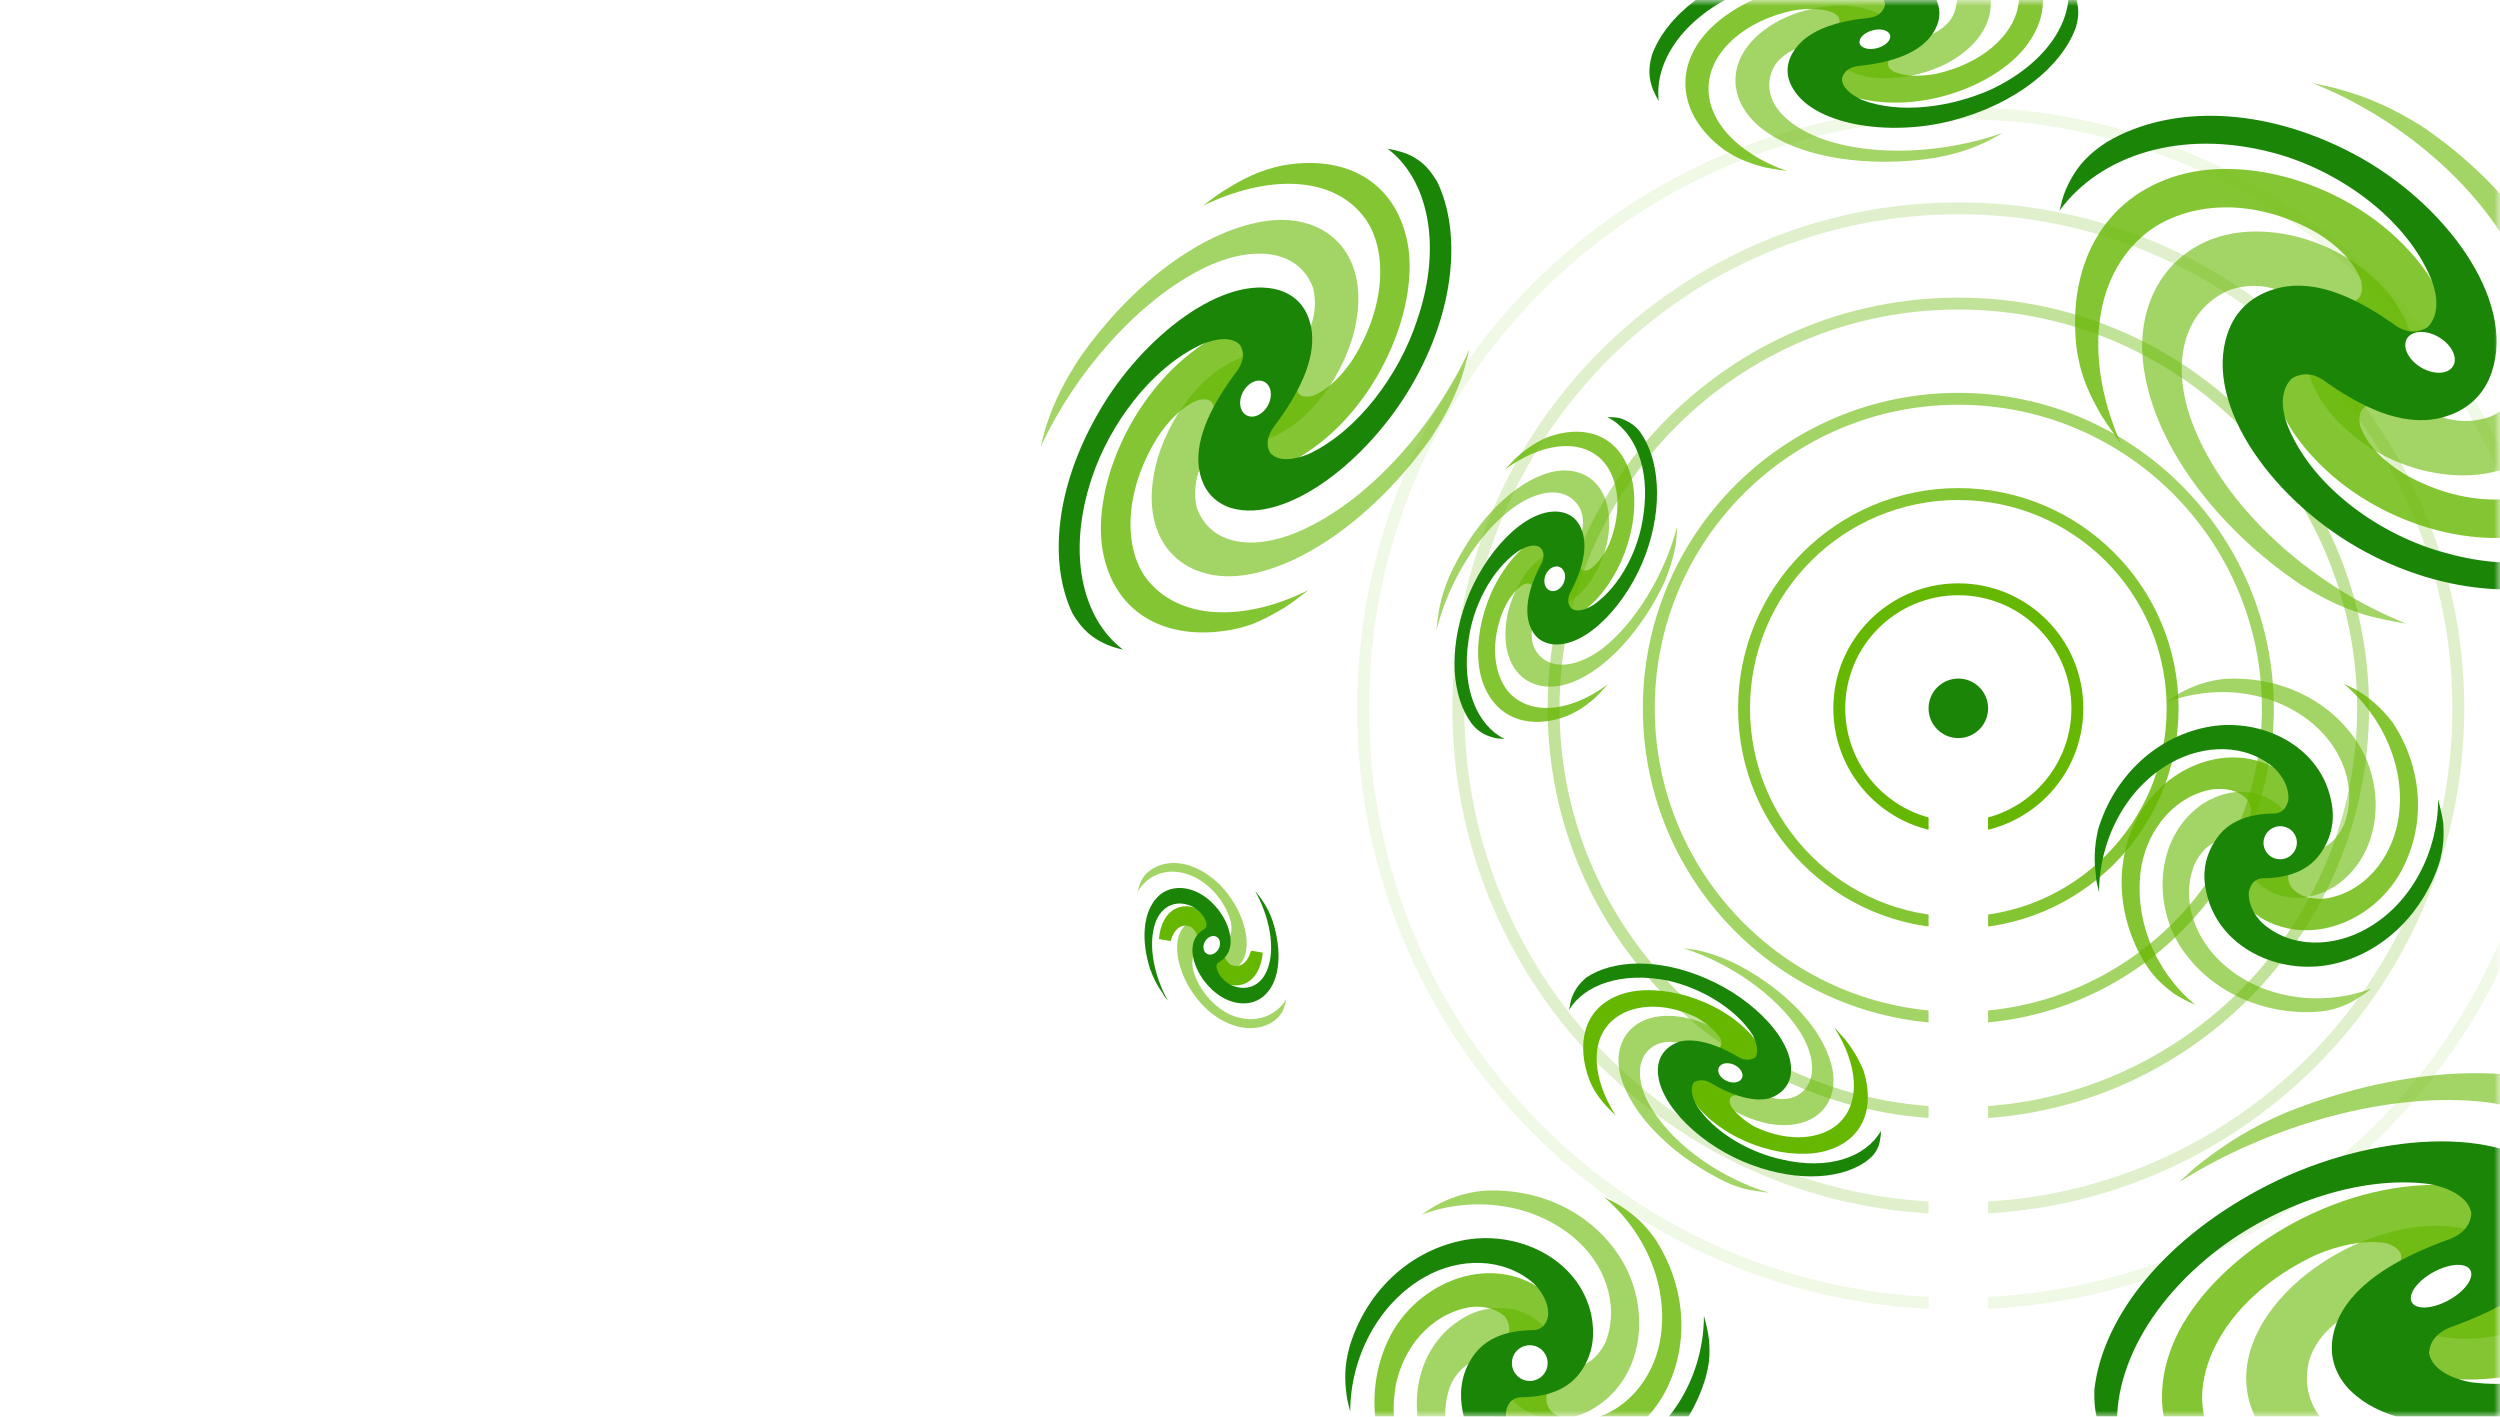 <svg width="210" height="119" viewBox="0 0 210 119" fill="none" xmlns="http://www.w3.org/2000/svg">
<mask id="mask0" mask-type="alpha" maskUnits="userSpaceOnUse" x="0" y="0" width="210" height="119">
<rect width="210" height="119" fill="#C4C4C4"/>
</mask>
<g mask="url(#mask0)">
<g filter="url(#filter0_d)">
<path d="M159 121C192.689 121 220 93.689 220 60C220 26.311 192.689 -1 159 -1C125.311 -1 98 26.311 98 60C98 93.689 125.311 121 159 121Z" fill="white"/>
</g>
<path d="M174.5 59.5C174.5 65.023 170.023 69.5 164.5 69.5C158.977 69.5 154.5 65.023 154.5 59.5C154.5 53.977 158.977 49.5 164.5 49.5C170.023 49.5 174.5 53.977 174.5 59.5Z" stroke="#66B700" stroke-miterlimit="10"/>
<path d="M182.5 59.5C182.5 69.441 174.441 77.5 164.5 77.5C154.559 77.5 146.5 69.441 146.5 59.5C146.5 49.559 154.559 41.5 164.5 41.5C174.441 41.5 182.5 49.559 182.5 59.5Z" stroke="#66B700" stroke-opacity="0.8" stroke-miterlimit="10"/>
<path d="M190.5 59.5C190.5 73.859 178.859 85.5 164.5 85.5C150.141 85.5 138.5 73.859 138.5 59.5C138.5 45.141 150.141 33.5 164.5 33.5C178.859 33.5 190.5 45.141 190.5 59.5Z" stroke="#66B700" stroke-opacity="0.6" stroke-miterlimit="10"/>
<path d="M198.5 59.5C198.5 78.278 183.278 93.5 164.5 93.5C145.722 93.5 130.5 78.278 130.5 59.5C130.5 40.722 145.722 25.5 164.5 25.5C183.278 25.5 198.5 40.722 198.5 59.5Z" stroke="#66B700" stroke-opacity="0.4" stroke-miterlimit="10"/>
<path d="M206.5 59.5C206.5 82.696 187.696 101.5 164.5 101.5C141.304 101.5 122.5 82.696 122.5 59.5C122.5 36.304 141.304 17.5 164.5 17.5C187.696 17.5 206.5 36.304 206.5 59.5Z" stroke="#66B700" stroke-opacity="0.2" stroke-miterlimit="10"/>
<path d="M214.5 59.5C214.5 87.114 192.114 109.5 164.5 109.5C136.886 109.5 114.5 87.114 114.5 59.5C114.5 31.886 136.886 9.5 164.5 9.5C192.114 9.5 214.5 31.886 214.5 59.5Z" stroke="#66B700" stroke-opacity="0.1" stroke-miterlimit="10"/>
<g filter="url(#filter1_d)">
<path d="M123.427 29.34C123.216 30.266 122.917 31.338 122.619 32.16C121.89 34.024 121.282 35.11 120.289 36.664C116.129 42.614 110.121 47.395 104.719 48.281C99.318 49.167 95.322 45.34 97.221 38.569C97.834 36.484 98.991 34.328 100.721 32.468C103.159 29.936 105.647 29.389 107.823 29.605C108.572 29.608 109.223 28.95 109.771 28.129C110.542 26.691 110.564 25.25 110.304 24.19C109.041 20.817 105.056 20.607 101.15 22.5C95.579 25.238 90.27 31.345 87.418 37.538C87.612 36.803 87.688 36.348 87.941 35.599C88.553 33.764 89.34 32.135 90.703 30.053C94.863 24.102 100.723 19.483 106.125 18.597C111.526 17.711 115.522 21.538 113.623 28.309C113.01 30.394 111.853 32.55 110.123 34.41C107.685 36.942 105.197 37.489 103.022 37.273C102.272 37.27 101.621 37.928 101.073 38.749C100.302 40.187 100.28 41.628 100.54 42.688C101.804 46.061 105.788 46.272 109.694 44.378C115.339 41.684 120.588 35.592 123.427 29.34Z" fill="#66B700" fill-opacity="0.6"/>
<path d="M109.904 49.57C109.063 50.213 108.177 50.93 107.455 51.294C105.818 52.257 104.846 52.62 103.477 52.893C98.163 53.882 93.762 51.715 92.683 46.548C91.605 41.381 94.761 33.367 100.663 29.174C102.522 27.844 104.349 27.147 106.083 27.347C108.405 27.652 109.012 29.875 108.912 32.522C108.981 33.316 109.569 33.422 110.276 33.249C111.587 32.74 112.828 31.437 113.688 30.103C116.503 25.543 116.496 20.925 114.684 18.373C112.04 14.713 106.526 14.628 101.057 17.279C101.692 16.811 102.105 16.46 102.754 16.052C104.377 15.03 105.762 14.316 107.661 13.913C112.916 12.938 117.141 15.149 118.205 20.257C119.269 25.365 116.142 33.497 110.24 37.69C108.381 39.019 106.554 39.716 104.82 39.517C102.498 39.212 101.89 36.988 101.991 34.342C101.921 33.547 101.334 33.442 100.627 33.615C99.316 34.123 98.074 35.426 97.215 36.76C94.399 41.321 94.407 45.938 96.218 48.491C98.922 52.136 104.45 52.28 109.904 49.57Z" fill="#66B700" fill-opacity="0.8"/>
<path d="M116.551 12.485C117.271 12.62 118.005 12.815 118.504 13.067C119.648 13.661 120.116 14.296 120.729 15.269C122.767 19.514 122.251 26.07 118.559 32.406C114.868 38.741 108.048 44.032 103.408 42.672C101.984 42.209 100.974 41.146 100.703 39.277C100.377 36.672 101.92 33.797 103.948 31.116C104.54 30.222 104.499 29.545 104.178 28.999C103.491 28.231 102.166 28.431 100.973 28.911C96.655 30.905 93.206 35.683 91.729 40.102C89.596 46.43 90.893 51.98 94.337 54.57C93.808 54.45 93.47 54.345 92.986 54.152C91.797 53.632 90.948 52.966 90.101 51.55C88.063 47.305 88.622 40.926 92.314 34.59C95.947 28.269 102.825 22.964 107.48 24.383C108.904 24.845 109.914 25.909 110.184 27.778C110.51 30.382 108.967 33.257 106.94 35.939C106.347 36.833 106.388 37.51 106.709 38.055C107.397 38.823 108.721 38.624 109.915 38.144C114.115 36.179 117.564 31.401 119.026 26.922C121.218 20.58 119.921 15.03 116.551 12.485Z" fill="#1B8508"/>
</g>
<g filter="url(#filter2_d)">
<rect width="5" height="69" transform="matrix(-1 0 0 1 167 57)" fill="white"/>
</g>
<g filter="url(#filter3_d)">
<path d="M168.2 11.171C167.564 11.551 166.869 11.927 166.242 12.185C164.864 12.755 163.935 12.992 162.578 13.259C157.17 14.086 151.386 13.366 148.099 10.88C144.813 8.395 144.807 4.261 149.426 1.736C150.878 0.989 152.615 0.506 154.563 0.464C157.237 0.474 158.804 1.499 159.862 2.851C160.259 3.244 160.989 3.236 161.668 3.103C162.847 2.762 163.69 2.032 164.045 1.328C165.195 -1.142 163.287 -3.346 160.151 -4.544C155.767 -6.136 149.667 -5.846 144.802 -4.129C145.308 -4.396 145.628 -4.616 146.129 -4.824C147.451 -5.458 148.756 -5.85 150.605 -6.204C156.014 -7.03 161.551 -6.267 164.902 -3.838C168.189 -1.352 168.195 2.782 163.576 5.307C162.124 6.053 160.387 6.536 158.439 6.579C155.765 6.569 154.197 5.544 153.14 4.191C152.742 3.798 152.012 3.806 151.334 3.94C150.155 4.28 149.312 5.01 148.957 5.714C147.807 8.184 149.715 10.389 152.851 11.587C157.23 13.239 163.335 12.888 168.2 11.171Z" fill="#66B700" fill-opacity="0.6"/>
<path d="M150.098 14.367C149.316 14.25 148.474 14.129 147.878 13.964C146.508 13.562 145.804 13.207 144.932 12.659C141.637 10.294 140.494 6.747 142.734 3.503C144.973 0.26 150.992 -2.285 156.331 -1.293C158.011 -0.99 159.363 -0.346 160.14 0.683C161.193 2.096 160.294 3.612 158.803 4.903C158.405 5.36 158.621 5.741 159.087 6.017C160.029 6.45 161.368 6.424 162.599 6.209C166.552 5.338 169.033 2.964 169.505 0.627C170.172 -2.729 167.349 -5.729 163.025 -7.316C163.626 -7.212 163.988 -7.186 164.585 -7.022C166.019 -6.675 167.085 -6.295 168.303 -5.478C171.598 -3.113 172.685 0.369 170.385 3.608C168.146 6.851 162.127 9.397 156.788 8.405C155.108 8.102 153.756 7.457 152.979 6.429C151.925 5.016 152.825 3.5 154.316 2.209C154.713 1.751 154.498 1.371 154.031 1.094C153.09 0.662 151.751 0.687 150.519 0.903C146.566 1.773 144.085 4.148 143.613 6.485C142.951 9.78 145.77 12.84 150.098 14.367Z" fill="#66B700" fill-opacity="0.8"/>
<path d="M173.723 -1.38C173.995 -0.935 174.323 -0.425 174.417 -0.053C174.655 0.876 174.611 1.481 174.369 2.314C173.157 5.631 169.285 8.757 163.958 10.137C158.631 11.516 152.139 10.502 150.49 7.223C149.955 6.211 150.038 5.062 150.907 3.97C152.113 2.415 154.532 1.738 157.042 1.493C157.841 1.368 158.174 0.967 158.33 0.492C158.386 -0.294 157.579 -0.9 156.698 -1.328C153.446 -2.595 149.082 -1.936 145.816 -0.469C141.222 1.693 138.957 5.299 139.336 8.487C139.12 8.107 139.012 7.917 138.857 7.541C138.498 6.603 138.434 5.808 138.763 4.616C139.974 1.299 143.777 -1.71 149.104 -3.09C154.431 -4.469 160.924 -3.455 162.572 -0.176C163.107 0.835 163.025 1.984 162.156 3.077C160.95 4.632 158.53 5.309 156.02 5.553C155.221 5.678 154.888 6.08 154.733 6.555C154.676 7.341 155.484 7.946 156.365 8.375C159.617 9.642 163.98 8.983 167.247 7.516C171.84 5.354 174.162 1.813 173.723 -1.38Z" fill="#1B8508"/>
</g>
<g filter="url(#filter4_d)">
<path d="M228.674 116.147C227.757 117.043 226.733 118.002 225.797 118.621C223.667 120.153 222.186 120.947 219.988 121.87C211.103 125.404 201.021 126.396 194.452 123.535C187.85 120.621 186.247 113.561 193.156 107.508C195.375 105.635 198.092 104.12 201.386 103.348C205.89 102.301 209.033 103.49 211.296 105.266C212.111 105.798 213.32 105.524 214.456 105.004C216.367 103.96 217.463 102.383 217.82 101.022C218.856 96.383 214.645 93.368 208.937 92.597C200.787 91.596 190.608 94.517 183.032 99.304C183.797 98.641 184.186 98.197 185.036 97.556C187.081 96.001 189.059 94.702 192.125 93.415C201.01 89.881 210.707 88.97 217.308 91.884C223.91 94.799 225.513 101.858 218.604 107.912C216.385 109.785 213.668 111.3 210.374 112.072C205.87 113.118 202.726 111.929 200.464 110.154C199.649 109.621 198.44 109.895 197.304 110.415C195.393 111.46 194.297 113.036 193.939 114.398C192.904 119.037 197.114 122.052 202.823 122.822C210.896 123.941 221.129 120.988 228.674 116.147Z" fill="#66B700" fill-opacity="0.6"/>
<path d="M199.277 128.712C197.921 128.856 196.394 128.956 195.328 128.858C192.866 128.712 191.536 128.408 189.794 127.769C183.202 124.994 179.916 119.493 182.477 113.027C185.038 106.56 194.225 99.968 203.703 99.545C206.649 99.409 209.277 99.962 210.989 101.411C213.291 103.38 212.34 106.313 210.407 109.171C209.853 110.071 210.476 110.644 211.389 110.974C213.167 111.304 215.477 110.819 217.428 109.967C223.864 106.928 227.049 101.898 226.916 97.725C226.643 91.833 220.664 87.763 212.685 86.806C213.741 86.765 214.404 86.666 215.407 86.656C217.945 86.686 219.969 86.944 222.338 87.793C228.93 90.569 232.014 95.971 229.422 102.384C226.829 108.797 217.674 115.443 208.196 115.866C205.25 116.002 202.621 115.449 200.91 113.999C198.608 112.031 199.559 109.098 201.491 106.24C202.046 105.339 201.423 104.767 200.51 104.436C198.732 104.106 196.422 104.591 194.471 105.443C188.035 108.483 184.85 113.513 184.983 117.686C185.318 123.685 191.298 127.755 199.277 128.712Z" fill="#66B700" fill-opacity="0.8"/>
<path d="M233.216 92.603C233.87 93.23 234.587 93.963 234.91 94.639C235.703 96.121 235.829 97.2 235.759 98.681C235.015 104.807 229.719 111.647 221.112 116.027C212.506 120.407 201.188 121.256 197.052 116.397C195.78 114.835 195.461 112.933 196.458 110.693C197.955 107.585 201.724 105.528 205.837 104.061C207.113 103.532 207.56 102.694 207.591 101.884C207.339 100.59 205.781 99.772 204.088 99.464C198.07 98.658 190.859 101.358 185.982 105.216C179.091 110.683 176.566 117.705 178.414 122.964C177.961 122.436 177.634 122.123 177.236 121.564C176.335 120.145 175.828 118.784 175.938 116.631C176.682 110.505 181.911 103.92 190.518 99.54C199.124 95.16 210.442 94.311 214.578 99.17C215.85 100.732 216.169 102.635 215.173 104.874C213.675 107.982 209.906 110.04 205.793 111.506C204.517 112.036 204.07 112.873 204.039 113.684C204.291 114.977 205.85 115.796 207.542 116.103C213.56 116.91 220.771 114.209 225.648 110.351C232.539 104.885 235.096 97.916 233.216 92.603Z" fill="#1B8508"/>
</g>
<g filter="url(#filter5_d)">
<path d="M140.881 44.228C140.856 44.77 140.825 45.447 140.72 45.958C140.504 47.116 140.227 47.836 139.826 48.876C137.99 52.809 134.954 56.281 131.919 57.363C128.828 58.47 126.089 56.635 126.497 52.473C126.639 51.15 127.107 49.814 127.926 48.521C129.066 46.755 130.476 46.195 131.812 46.066C132.249 46.005 132.569 45.531 132.785 44.971C133.099 44.035 132.976 43.161 132.675 42.631C131.592 40.79 129.271 41.091 127.109 42.648C124.104 44.845 121.634 48.993 120.667 52.939C120.716 52.453 120.728 52.182 120.802 51.751C120.963 50.618 121.228 49.572 121.862 48.162C123.698 44.229 126.617 40.943 129.708 39.835C132.799 38.728 135.538 40.564 135.13 44.725C134.988 46.049 134.52 47.385 133.701 48.677C132.561 50.444 131.151 51.003 129.815 51.132C129.378 51.194 129.058 51.668 128.842 52.228C128.528 53.163 128.651 54.038 128.952 54.567C130.035 56.408 132.356 56.107 134.518 54.55C137.387 52.347 139.857 48.199 140.881 44.228Z" fill="#66B700" fill-opacity="0.6"/>
<path d="M135.034 57.506C134.634 57.949 134.147 58.497 133.808 58.78C132.934 59.5 132.404 59.801 131.629 60.146C128.618 61.284 125.805 60.476 124.636 57.545C123.467 54.615 124.485 49.585 127.478 46.465C128.444 45.505 129.423 44.871 130.458 44.81C131.818 44.736 132.44 45.986 132.667 47.544C132.808 48.012 133.135 48 133.523 47.828C134.194 47.397 134.804 46.529 135.198 45.624C136.393 42.639 135.865 39.954 134.541 38.618C132.646 36.74 129.364 37.268 126.415 39.44C126.729 39.102 126.957 38.868 127.271 38.529C128.121 37.754 128.878 37.219 129.931 36.751C132.942 35.613 135.699 36.445 136.813 39.401C137.982 42.331 136.964 47.361 133.971 50.481C133.004 51.441 132.025 52.075 130.991 52.136C129.63 52.209 129.009 50.96 128.782 49.402C128.64 48.934 128.314 48.946 127.926 49.118C127.255 49.549 126.645 50.417 126.251 51.322C125.056 54.307 125.584 56.992 126.907 58.328C128.858 60.182 132.084 59.678 135.034 57.506Z" fill="#66B700" fill-opacity="0.8"/>
<path d="M135.004 35.029C135.41 35.048 135.872 35.042 136.192 35.165C136.912 35.442 137.306 35.732 137.719 36.212C139.38 38.459 139.742 42.412 138.251 46.524C136.76 50.636 133.274 54.439 130.411 54.118C129.494 53.995 128.811 53.502 128.454 52.4C128.005 50.941 128.554 49.039 129.503 47.291C129.774 46.706 129.657 46.293 129.398 46.01C128.9 45.634 128.155 45.899 127.484 46.33C125.211 47.936 123.684 51.069 123.338 53.876C122.776 57.84 124.074 60.913 126.383 62.077C126.032 62.034 125.841 62.052 125.545 61.984C124.794 61.787 124.21 61.516 123.619 60.783C121.957 58.536 121.645 54.694 123.136 50.582C124.627 46.47 128.113 42.667 130.975 42.988C131.893 43.111 132.576 43.604 132.932 44.706C133.381 46.165 132.833 48.067 131.884 49.815C131.613 50.4 131.73 50.813 131.988 51.096C132.487 51.472 133.232 51.207 133.903 50.776C136.175 49.17 137.703 46.037 138.049 43.23C138.635 39.321 137.312 36.193 135.004 35.029Z" fill="#1B8508"/>
</g>
<g filter="url(#filter6_d)">
<path d="M148.612 100.204C148.014 100.118 147.417 100.033 146.905 99.948C145.795 99.692 145.027 99.35 144.088 98.838C140.248 96.79 137.09 93.632 136.151 90.474C135.298 87.402 137.261 84.756 141.357 85.439C142.637 85.695 143.918 86.207 145.198 87.06C146.819 88.341 147.331 89.706 147.417 91.072C147.502 91.498 147.929 91.84 148.441 92.096C149.38 92.437 150.233 92.352 150.831 92.096C152.708 91.157 152.538 88.767 151.172 86.633C149.209 83.561 145.198 80.83 141.357 79.635C141.784 79.72 142.04 79.72 142.552 79.806C143.662 80.062 144.686 80.403 146.051 81.086C149.892 83.134 152.964 86.207 153.818 89.365C154.671 92.437 152.708 95.083 148.612 94.4C147.331 94.144 146.051 93.632 144.771 92.778C143.149 91.498 142.637 90.133 142.552 88.767C142.467 88.341 142.04 87.999 141.528 87.743C140.589 87.402 139.736 87.487 139.138 87.743C137.261 88.682 137.431 91.072 138.797 93.205C140.76 96.363 144.686 99.009 148.612 100.204Z" fill="#66B700" fill-opacity="0.6"/>
<path d="M135.724 93.717C135.298 93.291 134.785 92.778 134.529 92.437C133.847 91.584 133.591 90.986 133.335 90.218C132.396 87.146 133.335 84.415 136.322 83.476C139.309 82.537 144.259 83.817 147.075 86.889C147.929 87.914 148.526 88.938 148.526 89.962C148.526 91.328 147.246 91.84 145.71 92.01C145.283 92.096 145.198 92.437 145.368 92.864C145.795 93.547 146.649 94.229 147.417 94.656C150.319 96.022 152.964 95.68 154.415 94.4C156.378 92.608 156.037 89.365 154.074 86.292C154.415 86.633 154.586 86.89 154.927 87.231C155.61 88.084 156.122 88.938 156.549 89.962C157.488 93.034 156.549 95.68 153.562 96.619C150.575 97.558 145.625 96.278 142.808 93.205C141.955 92.181 141.357 91.157 141.357 90.133C141.357 88.767 142.637 88.255 144.174 88.084C144.6 87.999 144.686 87.658 144.515 87.231C144.088 86.548 143.235 85.865 142.467 85.439C139.565 84.073 136.919 84.415 135.468 85.695C133.505 87.402 133.761 90.645 135.724 93.717Z" fill="#66B700"/>
<path d="M158 94.998C158 95.424 157.915 95.851 157.829 96.192C157.573 96.875 157.232 97.217 156.634 97.643C154.33 99.18 150.404 99.265 146.393 97.558C142.381 95.851 138.797 92.181 139.309 89.365C139.48 88.511 140.077 87.828 141.101 87.487C142.552 87.146 144.43 87.828 146.137 88.853C146.649 89.109 147.075 89.023 147.417 88.853C147.758 88.426 147.588 87.658 147.246 86.975C145.795 84.671 142.808 82.964 140.077 82.366C136.236 81.598 133.079 82.708 131.798 84.841C131.884 84.5 131.884 84.329 131.969 83.988C132.225 83.22 132.566 82.708 133.249 82.11C135.554 80.574 139.394 80.489 143.32 82.195C147.332 83.902 150.916 87.572 150.404 90.389C150.233 91.242 149.636 91.925 148.612 92.266C147.161 92.608 145.283 91.925 143.576 90.901C143.064 90.645 142.637 90.73 142.296 90.901C141.955 91.328 142.125 92.096 142.467 92.778C143.918 95.083 146.905 96.79 149.636 97.387C153.562 98.326 156.72 97.217 158 94.998Z" fill="#1B8508"/>
</g>
<g filter="url(#filter7_d)">
<path d="M137.247 127.011C136.702 127.436 136.035 127.86 135.55 128.103C134.337 128.649 133.549 128.83 132.397 129.012C127.789 129.316 123.12 127.315 120.573 123.313C118.027 119.311 118.512 113.551 122.635 110.883C123.908 110.034 125.424 109.671 127.061 109.974C129.244 110.398 130.517 112.157 131.245 114.097C131.548 114.703 132.093 114.824 132.7 114.764C133.731 114.461 134.458 113.612 134.883 112.702C136.095 109.489 134.701 106.033 132.215 103.971C128.698 101 123.605 100.454 119.421 102.031C119.846 101.728 120.149 101.546 120.634 101.243C121.786 100.636 122.938 100.212 124.514 100.03C129.122 99.727 133.67 101.728 136.156 105.729C138.642 109.731 138.217 115.491 134.094 118.159C132.821 119.008 131.305 119.372 129.668 119.069C127.485 118.644 126.212 116.886 125.484 114.946C125.181 114.339 124.636 114.218 124.029 114.279C122.999 114.582 122.271 115.431 121.847 116.34C120.634 119.554 122.028 123.01 124.514 125.071C127.97 128.042 133.064 128.588 137.247 127.011Z" fill="#66B700" fill-opacity="0.6"/>
<path d="M121.907 128.467C121.24 128.224 120.573 127.86 120.088 127.557C118.997 126.769 118.451 126.163 117.724 125.253C115.177 121.373 114.631 116.34 116.814 112.157C118.997 108.034 124.272 105.548 128.637 107.791C129.971 108.519 131.063 109.61 131.608 111.186C132.336 113.309 131.426 115.249 130.093 116.825C129.729 117.371 129.911 117.977 130.214 118.462C130.941 119.19 132.093 119.432 133.124 119.311C136.52 118.765 138.824 115.855 139.43 112.702C140.279 108.155 138.217 103.486 134.761 100.576C135.246 100.818 135.549 100.94 136.035 101.243C137.187 101.97 138.035 102.698 139.006 104.032C141.552 107.912 142.037 112.823 139.854 116.947C137.672 121.07 132.397 123.555 128.031 121.312C126.697 120.584 125.606 119.493 125.06 117.917C124.332 115.794 125.242 113.854 126.576 112.278C126.94 111.732 126.758 111.126 126.455 110.641C125.727 109.913 124.575 109.671 123.544 109.792C120.149 110.338 117.845 113.248 117.238 116.401C116.45 120.888 118.451 125.556 121.907 128.467Z" fill="#66B700" fill-opacity="0.8"/>
<path d="M143.129 110.519C143.31 111.186 143.492 111.914 143.553 112.52C143.674 113.854 143.553 114.703 143.25 115.794C141.916 120.221 138.399 123.919 133.791 124.889C129.183 125.859 123.908 123.434 122.877 118.644C122.574 117.128 122.695 115.613 123.544 114.218C124.696 112.278 126.758 111.732 128.88 111.732C129.547 111.671 129.911 111.186 130.032 110.58C130.153 109.549 129.547 108.519 128.819 107.791C126.212 105.548 122.514 105.669 119.724 107.245C115.723 109.489 113.419 114.097 113.419 118.584C113.297 118.038 113.176 117.735 113.115 117.189C112.934 115.855 112.934 114.703 113.358 113.127C114.692 108.7 118.148 105.184 122.756 104.214C127.364 103.244 132.639 105.669 133.67 110.459C133.973 111.975 133.852 113.49 133.003 114.885C131.851 116.825 129.789 117.371 127.667 117.371C127 117.432 126.637 117.917 126.515 118.523C126.394 119.554 127 120.584 127.728 121.312C130.335 123.555 134.034 123.434 136.823 121.858C140.885 119.554 143.129 115.006 143.129 110.519Z" fill="#1B8508"/>
</g>
<g filter="url(#filter8_d)">
<path d="M199.194 83.042C198.684 83.467 198.003 83.892 197.578 84.147C196.388 84.743 195.623 84.912 194.517 84.998C190.096 85.253 185.589 83.297 183.123 79.471C180.742 75.644 181.168 70.118 185.079 67.482C186.354 66.716 187.8 66.291 189.33 66.631C191.456 67.056 192.647 68.757 193.327 70.628C193.582 71.223 194.177 71.308 194.772 71.308C195.793 71.053 196.473 70.203 196.898 69.267C198.088 66.206 196.728 62.89 194.347 60.849C190.946 57.958 186.099 57.448 182.018 58.979C182.443 58.724 182.698 58.468 183.123 58.213C184.229 57.618 185.334 57.193 186.865 57.023C191.286 56.768 195.623 58.639 198.088 62.465C200.469 66.291 200.044 71.818 196.133 74.454C194.857 75.219 193.412 75.644 191.881 75.304C189.756 74.879 188.565 73.178 187.885 71.308C187.63 70.713 187.035 70.628 186.439 70.628C185.419 70.883 184.739 71.733 184.314 72.668C183.123 75.729 184.484 79.046 186.865 81.086C190.181 83.977 195.112 84.572 199.194 83.042Z" fill="#66B700" fill-opacity="0.6"/>
<path d="M184.399 84.402C183.803 84.147 183.123 83.807 182.613 83.467C181.593 82.702 180.997 82.107 180.402 81.256C177.936 77.515 177.426 72.668 179.552 68.672C181.678 64.676 186.694 62.295 190.946 64.421C192.221 65.101 193.327 66.206 193.837 67.652C194.517 69.692 193.667 71.563 192.391 73.094C192.051 73.604 192.221 74.199 192.561 74.624C193.242 75.389 194.347 75.559 195.367 75.474C198.599 74.964 200.809 72.158 201.404 69.097C202.255 64.761 200.214 60.254 196.898 57.448C197.408 57.703 197.663 57.788 198.088 58.043C199.194 58.724 200.044 59.489 200.979 60.679C203.445 64.421 203.87 69.097 201.745 73.094C199.619 77.09 194.602 79.471 190.351 77.345C189.075 76.665 187.97 75.559 187.46 74.114C186.779 72.073 187.63 70.203 188.905 68.672C189.245 68.162 189.075 67.567 188.735 67.141C188.055 66.376 186.95 66.206 185.929 66.291C182.698 66.801 180.487 69.607 179.892 72.668C179.127 77.175 181.083 81.681 184.399 84.402Z" fill="#66B700" fill-opacity="0.8"/>
<path d="M204.806 67.141C204.976 67.822 205.146 68.502 205.231 69.097C205.316 70.373 205.231 71.138 204.976 72.243C203.7 76.495 200.299 80.066 195.878 81.001C191.456 81.936 186.354 79.641 185.334 74.964C184.994 73.519 185.164 72.073 186.014 70.713C187.12 68.842 189.16 68.332 191.116 68.332C191.796 68.247 192.051 67.822 192.221 67.227C192.306 66.206 191.796 65.271 191.116 64.591C188.65 62.38 185.079 62.55 182.358 64.08C178.532 66.206 176.321 70.628 176.321 74.964C176.236 74.454 176.066 74.114 176.066 73.604C175.896 72.328 175.896 71.223 176.236 69.692C177.511 65.441 180.827 62.04 185.249 61.104C189.67 60.169 194.772 62.465 195.793 67.141C196.133 68.587 195.963 70.032 195.112 71.393C194.007 73.263 191.966 73.774 190.011 73.774C189.33 73.859 189.075 74.284 188.905 74.879C188.82 75.899 189.33 76.835 190.011 77.515C192.476 79.726 196.048 79.556 198.769 78.025C202.595 75.899 204.806 71.478 204.806 67.141Z" fill="#1B8508"/>
</g>
<g filter="url(#filter9_d)">
<path d="M108.06 83.921C108.005 84.243 107.891 84.577 107.81 84.78C107.603 85.259 107.344 85.5 107.027 85.754C105.624 86.736 103.6 86.549 101.738 85.087C99.875 83.626 98.444 80.707 99 78.666C99.182 78.069 99.568 77.553 100.161 77.426C100.991 77.249 101.867 77.867 102.604 78.702C102.845 78.96 103.082 78.909 103.235 78.753C103.48 78.452 103.485 77.893 103.371 77.359C102.872 75.606 101.508 74.162 100.145 73.585C98.231 72.754 96.444 73.385 95.537 74.943C95.618 74.74 95.639 74.549 95.719 74.346C95.914 73.808 96.147 73.448 96.63 73.097C98.032 72.115 99.997 72.315 101.86 73.776C103.723 75.238 105.153 78.156 104.598 80.197C104.415 80.794 104.03 81.311 103.437 81.438C102.607 81.615 101.73 80.996 100.994 80.162C100.753 79.904 100.515 79.954 100.363 80.111C100.117 80.412 100.113 80.971 100.227 81.504C100.726 83.258 102.089 84.702 103.453 85.278C105.354 86.05 107.141 85.419 108.06 83.921Z" fill="#66B700" fill-opacity="0.6"/>
<path d="M104.844 81.263C105.212 80.914 105.443 80.469 105.57 79.982C105.528 80.539 105.388 81.029 105.172 81.409C104.812 82.045 104.25 82.374 103.489 82.253C102.975 82.164 102.436 81.871 101.931 81.316L101.929 81.315C101.236 80.559 101.014 79.577 101.045 78.663L101.046 78.651L101.046 78.639C101.042 78.352 100.928 78.114 100.803 77.935C100.679 77.757 100.526 77.612 100.4 77.502L100.356 77.464L100.304 77.437C99.683 77.11 99.056 77.253 98.608 77.611L98.591 77.624L98.576 77.639C98.208 77.988 97.977 78.433 97.85 78.919C97.892 78.363 98.032 77.873 98.248 77.493C98.608 76.857 99.17 76.528 99.931 76.649C100.445 76.738 100.984 77.03 101.489 77.585L101.491 77.587C102.184 78.342 102.406 79.325 102.375 80.239L102.374 80.251L102.374 80.263C102.378 80.549 102.492 80.787 102.617 80.967C102.741 81.144 102.894 81.29 103.02 81.4L103.064 81.438L103.116 81.465C103.737 81.792 104.364 81.649 104.812 81.291L104.829 81.277L104.844 81.263Z" fill="#66B700" stroke="#66B700"/>
<path d="M105.442 74.87C105.684 75.129 105.95 75.505 106.132 75.777C106.509 76.378 106.729 76.827 106.915 77.407C107.672 79.787 107.574 82.227 106.354 83.48C105.147 84.792 102.801 84.55 101.167 82.419C100.646 81.725 100.303 80.992 100.185 80.149C100.063 78.997 100.554 78.396 101.215 78.007C101.427 77.837 101.363 77.541 101.241 77.257C101.008 76.749 100.551 76.351 100.132 76.13C98.696 75.507 97.54 76.189 97.069 77.467C96.404 79.284 96.903 81.905 98.109 84.066C97.939 83.854 97.783 83.701 97.66 83.417C97.224 82.829 96.907 82.215 96.611 81.41C95.853 79.029 95.977 76.709 97.184 75.397C98.392 74.084 100.738 74.326 102.372 76.457C102.892 77.152 103.235 77.885 103.353 78.727C103.476 79.879 102.984 80.48 102.324 80.87C102.112 81.039 102.175 81.335 102.298 81.619C102.531 82.127 102.988 82.526 103.407 82.746C104.842 83.369 105.999 82.688 106.469 81.409C107.147 79.652 106.649 77.03 105.442 74.87Z" fill="#1B8508"/>
</g>
<g filter="url(#filter10_d)">
<path d="M202.115 52.381C200.947 52.201 199.689 51.931 198.701 51.662C196.454 50.943 195.106 50.224 193.309 49.145C186.21 44.383 180.728 37.194 180.009 30.364C179.29 23.535 184.323 18.053 192.41 19.761C194.926 20.3 197.532 21.558 199.689 23.625C202.655 26.5 203.194 29.645 202.744 32.431C202.744 33.33 203.463 34.139 204.452 34.767C206.159 35.576 207.956 35.486 209.304 34.947C213.528 32.97 214.067 27.848 211.91 22.995C208.945 16.076 201.756 9.965 194.297 7C195.196 7.18 195.735 7.27 196.634 7.539C198.88 8.168 200.767 8.977 203.284 10.505C210.383 15.267 215.595 22.187 216.404 29.016C217.122 35.846 212.09 41.328 204.003 39.62C201.486 39.081 198.88 37.823 196.724 35.756C193.758 32.88 193.219 29.735 193.668 26.95C193.668 26.051 192.949 25.242 191.961 24.613C190.254 23.804 188.456 23.894 187.108 24.433C182.885 26.41 182.346 31.532 184.502 36.385C187.468 43.304 194.657 49.415 202.115 52.381Z" fill="#66B700" fill-opacity="0.6"/>
<path d="M178.122 37.194C177.403 36.205 176.594 35.127 176.145 34.228C175.067 32.251 174.707 30.993 174.438 29.286C173.629 22.546 176.505 16.615 182.975 14.728C189.445 12.841 199.06 15.986 203.913 22.995C205.35 25.242 206.159 27.578 205.8 29.735C205.261 32.701 202.475 33.779 199.24 33.959C198.251 34.139 198.072 34.857 198.251 35.756C198.79 37.373 200.318 38.811 201.936 39.8C207.417 42.945 212.989 42.406 216.314 39.8C220.986 36.026 221.436 28.927 218.47 22.187C219.01 22.995 219.369 23.445 219.818 24.254C220.986 26.231 221.705 27.938 222.155 30.364C222.963 37.104 220.088 42.765 213.618 44.652C207.148 46.539 197.532 43.394 192.68 36.385C191.242 34.139 190.433 31.802 190.793 29.645C191.332 26.68 194.118 25.602 197.353 25.422C198.341 25.242 198.521 24.523 198.341 23.625C197.802 22.007 196.274 20.569 194.657 19.581C189.175 16.436 183.604 16.975 180.279 19.581C175.606 23.355 175.157 30.454 178.122 37.194Z" fill="#66B700" fill-opacity="0.8"/>
<path d="M223.323 41.687C223.143 42.586 222.874 43.574 222.514 44.203C221.705 45.731 220.897 46.45 219.639 47.258C214.337 50.404 206.249 50.404 198.701 46.36C191.152 42.316 185.042 34.139 187.108 28.028C187.737 26.141 189.175 24.703 191.512 24.164C194.747 23.445 198.161 25.152 201.307 27.399C202.295 28.028 203.194 27.938 203.913 27.489C204.901 26.5 204.811 24.883 204.182 23.355C202.026 18.233 196.364 14.279 190.972 12.841C183.244 10.774 176.415 13.021 173 17.694C173.18 16.975 173.27 16.526 173.539 15.896C174.258 14.279 175.157 13.111 176.954 11.943C182.256 8.797 190.074 8.887 197.712 12.931C205.35 16.975 211.371 25.152 209.304 31.263C208.675 33.15 207.238 34.588 204.901 35.127C201.666 35.846 198.251 34.139 195.106 31.892C194.118 31.263 193.219 31.353 192.5 31.802C191.512 32.791 191.602 34.408 192.231 35.936C194.387 41.058 200.049 45.012 205.44 46.45C213.079 48.606 219.908 46.36 223.323 41.687Z" fill="#1B8508"/>
</g>
<g filter="url(#filter11_d)">
<path d="M164.5 62C165.881 62 167 60.881 167 59.5C167 58.119 165.881 57 164.5 57C163.119 57 162 58.119 162 59.5C162 60.881 163.119 62 164.5 62Z" fill="#1B8508"/>
</g>
<ellipse cx="105.462" cy="33.483" rx="1.193" ry="1.591" transform="rotate(28.067 105.462 33.483)" fill="white"/>
<ellipse cx="204.122" cy="29.597" rx="1.476" ry="2.254" transform="rotate(120.795 204.122 29.597)" fill="white"/>
<ellipse cx="205.049" cy="108.038" rx="1.341" ry="2.805" transform="rotate(61.206 205.049 108.038)" fill="white"/>
<ellipse cx="157.489" cy="3.296" rx="1.322" ry="0.771" transform="rotate(-15.056 157.489 3.296)" fill="white"/>
<circle cx="128.5" cy="114.5" r="1.5" fill="white"/>
<ellipse rx="1.402" ry="1.387" transform="matrix(0.953 -0.304 -0.304 -0.953 191.536 70.79)" fill="white"/>
<ellipse rx="1.069" ry="0.833" transform="matrix(0.386 -0.922 -0.922 -0.386 130.596 48.617)" fill="white"/>
<ellipse rx="1.069" ry="0.747" transform="matrix(0.912 0.41 0.41 -0.912 145.352 90.12)" fill="white"/>
<ellipse rx="0.822" ry="0.65" transform="matrix(0.499 -0.866 -0.866 -0.499 101.786 79.404)" fill="white"/>
</g>
<defs>
<filter id="filter0_d" x="86" y="-13" width="146" height="146" filterUnits="userSpaceOnUse" color-interpolation-filters="sRGB">
<feFlood flood-opacity="0" result="BackgroundImageFix"/>
<feColorMatrix in="SourceAlpha" type="matrix" values="0 0 0 0 0 0 0 0 0 0 0 0 0 0 0 0 0 0 127 0"/>
<feOffset/>
<feGaussianBlur stdDeviation="6"/>
<feColorMatrix type="matrix" values="0 0 0 0 0 0 0 0 0 0 0 0 0 0 0 0 0 0 0.06 0"/>
<feBlend mode="normal" in2="BackgroundImageFix" result="effect1_dropShadow"/>
<feBlend mode="normal" in="SourceGraphic" in2="effect1_dropShadow" result="shape"/>
</filter>
<filter id="filter1_d" x="70.344" y="-0.379" width="70.199" height="67.812" filterUnits="userSpaceOnUse" color-interpolation-filters="sRGB">
<feFlood flood-opacity="0" result="BackgroundImageFix"/>
<feColorMatrix in="SourceAlpha" type="matrix" values="0 0 0 0 0 0 0 0 0 0 0 0 0 0 0 0 0 0 127 0"/>
<feOffset/>
<feGaussianBlur stdDeviation="6"/>
<feColorMatrix type="matrix" values="0 0 0 0 0 0 0 0 0 0 0 0 0 0 0 0 0 0 0.06 0"/>
<feBlend mode="normal" in2="BackgroundImageFix" result="effect1_dropShadow"/>
<feBlend mode="normal" in="SourceGraphic" in2="effect1_dropShadow" result="shape"/>
</filter>
<filter id="filter2_d" x="150" y="45" width="29" height="93" filterUnits="userSpaceOnUse" color-interpolation-filters="sRGB">
<feFlood flood-opacity="0" result="BackgroundImageFix"/>
<feColorMatrix in="SourceAlpha" type="matrix" values="0 0 0 0 0 0 0 0 0 0 0 0 0 0 0 0 0 0 127 0"/>
<feOffset/>
<feGaussianBlur stdDeviation="6"/>
<feColorMatrix type="matrix" values="0 0 0 0 0 0 0 0 0 0 0 0 0 0 0 0 0 0 0.06 0"/>
<feBlend mode="normal" in2="BackgroundImageFix" result="effect1_dropShadow"/>
<feBlend mode="normal" in="SourceGraphic" in2="effect1_dropShadow" result="shape"/>
</filter>
<filter id="filter3_d" x="126.303" y="-20.779" width="60.517" height="48.613" filterUnits="userSpaceOnUse" color-interpolation-filters="sRGB">
<feFlood flood-opacity="0" result="BackgroundImageFix"/>
<feColorMatrix in="SourceAlpha" type="matrix" values="0 0 0 0 0 0 0 0 0 0 0 0 0 0 0 0 0 0 127 0"/>
<feOffset/>
<feGaussianBlur stdDeviation="6"/>
<feColorMatrix type="matrix" values="0 0 0 0 0 0 0 0 0 0 0 0 0 0 0 0 0 0 0.06 0"/>
<feBlend mode="normal" in2="BackgroundImageFix" result="effect1_dropShadow"/>
<feBlend mode="normal" in="SourceGraphic" in2="effect1_dropShadow" result="shape"/>
</filter>
<filter id="filter4_d" x="158.982" y="66.896" width="93.772" height="81.71" filterUnits="userSpaceOnUse" color-interpolation-filters="sRGB">
<feFlood flood-opacity="0" result="BackgroundImageFix"/>
<feColorMatrix in="SourceAlpha" type="matrix" values="0 0 0 0 0 0 0 0 0 0 0 0 0 0 0 0 0 0 127 0"/>
<feOffset/>
<feGaussianBlur stdDeviation="6"/>
<feColorMatrix type="matrix" values="0 0 0 0 0 0 0 0 0 0 0 0 0 0 0 0 0 0 0.06 0"/>
<feBlend mode="normal" in2="BackgroundImageFix" result="effect1_dropShadow"/>
<feBlend mode="normal" in="SourceGraphic" in2="effect1_dropShadow" result="shape"/>
</filter>
<filter id="filter5_d" x="103.807" y="22.157" width="53.773" height="52.792" filterUnits="userSpaceOnUse" color-interpolation-filters="sRGB">
<feFlood flood-opacity="0" result="BackgroundImageFix"/>
<feColorMatrix in="SourceAlpha" type="matrix" values="0 0 0 0 0 0 0 0 0 0 0 0 0 0 0 0 0 0 127 0"/>
<feOffset/>
<feGaussianBlur stdDeviation="6"/>
<feColorMatrix type="matrix" values="0 0 0 0 0 0 0 0 0 0 0 0 0 0 0 0 0 0 0.06 0"/>
<feBlend mode="normal" in2="BackgroundImageFix" result="effect1_dropShadow"/>
<feBlend mode="normal" in="SourceGraphic" in2="effect1_dropShadow" result="shape"/>
</filter>
<filter id="filter6_d" x="119.798" y="67.635" width="50.202" height="44.569" filterUnits="userSpaceOnUse" color-interpolation-filters="sRGB">
<feFlood flood-opacity="0" result="BackgroundImageFix"/>
<feColorMatrix in="SourceAlpha" type="matrix" values="0 0 0 0 0 0 0 0 0 0 0 0 0 0 0 0 0 0 127 0"/>
<feOffset/>
<feGaussianBlur stdDeviation="6"/>
<feColorMatrix type="matrix" values="0 0 0 0 0 0 0 0 0 0 0 0 0 0 0 0 0 0 0.06 0"/>
<feBlend mode="normal" in2="BackgroundImageFix" result="effect1_dropShadow"/>
<feBlend mode="normal" in="SourceGraphic" in2="effect1_dropShadow" result="shape"/>
</filter>
<filter id="filter7_d" x="101" y="88" width="54.599" height="53.042" filterUnits="userSpaceOnUse" color-interpolation-filters="sRGB">
<feFlood flood-opacity="0" result="BackgroundImageFix"/>
<feColorMatrix in="SourceAlpha" type="matrix" values="0 0 0 0 0 0 0 0 0 0 0 0 0 0 0 0 0 0 127 0"/>
<feOffset/>
<feGaussianBlur stdDeviation="6"/>
<feColorMatrix type="matrix" values="0 0 0 0 0 0 0 0 0 0 0 0 0 0 0 0 0 0 0.06 0"/>
<feBlend mode="normal" in2="BackgroundImageFix" result="effect1_dropShadow"/>
<feBlend mode="normal" in="SourceGraphic" in2="effect1_dropShadow" result="shape"/>
</filter>
<filter id="filter8_d" x="163.954" y="45" width="53.309" height="52.02" filterUnits="userSpaceOnUse" color-interpolation-filters="sRGB">
<feFlood flood-opacity="0" result="BackgroundImageFix"/>
<feColorMatrix in="SourceAlpha" type="matrix" values="0 0 0 0 0 0 0 0 0 0 0 0 0 0 0 0 0 0 127 0"/>
<feOffset/>
<feGaussianBlur stdDeviation="6"/>
<feColorMatrix type="matrix" values="0 0 0 0 0 0 0 0 0 0 0 0 0 0 0 0 0 0 0.06 0"/>
<feBlend mode="normal" in2="BackgroundImageFix" result="effect1_dropShadow"/>
<feBlend mode="normal" in="SourceGraphic" in2="effect1_dropShadow" result="shape"/>
</filter>
<filter id="filter9_d" x="83.152" y="58.592" width="37.293" height="41.718" filterUnits="userSpaceOnUse" color-interpolation-filters="sRGB">
<feFlood flood-opacity="0" result="BackgroundImageFix"/>
<feColorMatrix in="SourceAlpha" type="matrix" values="0 0 0 0 0 0 0 0 0 0 0 0 0 0 0 0 0 0 127 0"/>
<feOffset/>
<feGaussianBlur stdDeviation="6"/>
<feColorMatrix type="matrix" values="0 0 0 0 0 0 0 0 0 0 0 0 0 0 0 0 0 0 0.06 0"/>
<feBlend mode="normal" in2="BackgroundImageFix" result="effect1_dropShadow"/>
<feBlend mode="normal" in="SourceGraphic" in2="effect1_dropShadow" result="shape"/>
</filter>
<filter id="filter10_d" x="161" y="-5" width="74.323" height="69.381" filterUnits="userSpaceOnUse" color-interpolation-filters="sRGB">
<feFlood flood-opacity="0" result="BackgroundImageFix"/>
<feColorMatrix in="SourceAlpha" type="matrix" values="0 0 0 0 0 0 0 0 0 0 0 0 0 0 0 0 0 0 127 0"/>
<feOffset/>
<feGaussianBlur stdDeviation="6"/>
<feColorMatrix type="matrix" values="0 0 0 0 0 0 0 0 0 0 0 0 0 0 0 0 0 0 0.06 0"/>
<feBlend mode="normal" in2="BackgroundImageFix" result="effect1_dropShadow"/>
<feBlend mode="normal" in="SourceGraphic" in2="effect1_dropShadow" result="shape"/>
</filter>
<filter id="filter11_d" x="158" y="53" width="13" height="13" filterUnits="userSpaceOnUse" color-interpolation-filters="sRGB">
<feFlood flood-opacity="0" result="BackgroundImageFix"/>
<feColorMatrix in="SourceAlpha" type="matrix" values="0 0 0 0 0 0 0 0 0 0 0 0 0 0 0 0 0 0 127 0"/>
<feOffset/>
<feGaussianBlur stdDeviation="2"/>
<feColorMatrix type="matrix" values="0 0 0 0 0 0 0 0 0 0 0 0 0 0 0 0 0 0 0.06 0"/>
<feBlend mode="normal" in2="BackgroundImageFix" result="effect1_dropShadow"/>
<feBlend mode="normal" in="SourceGraphic" in2="effect1_dropShadow" result="shape"/>
</filter>
</defs>
</svg>
